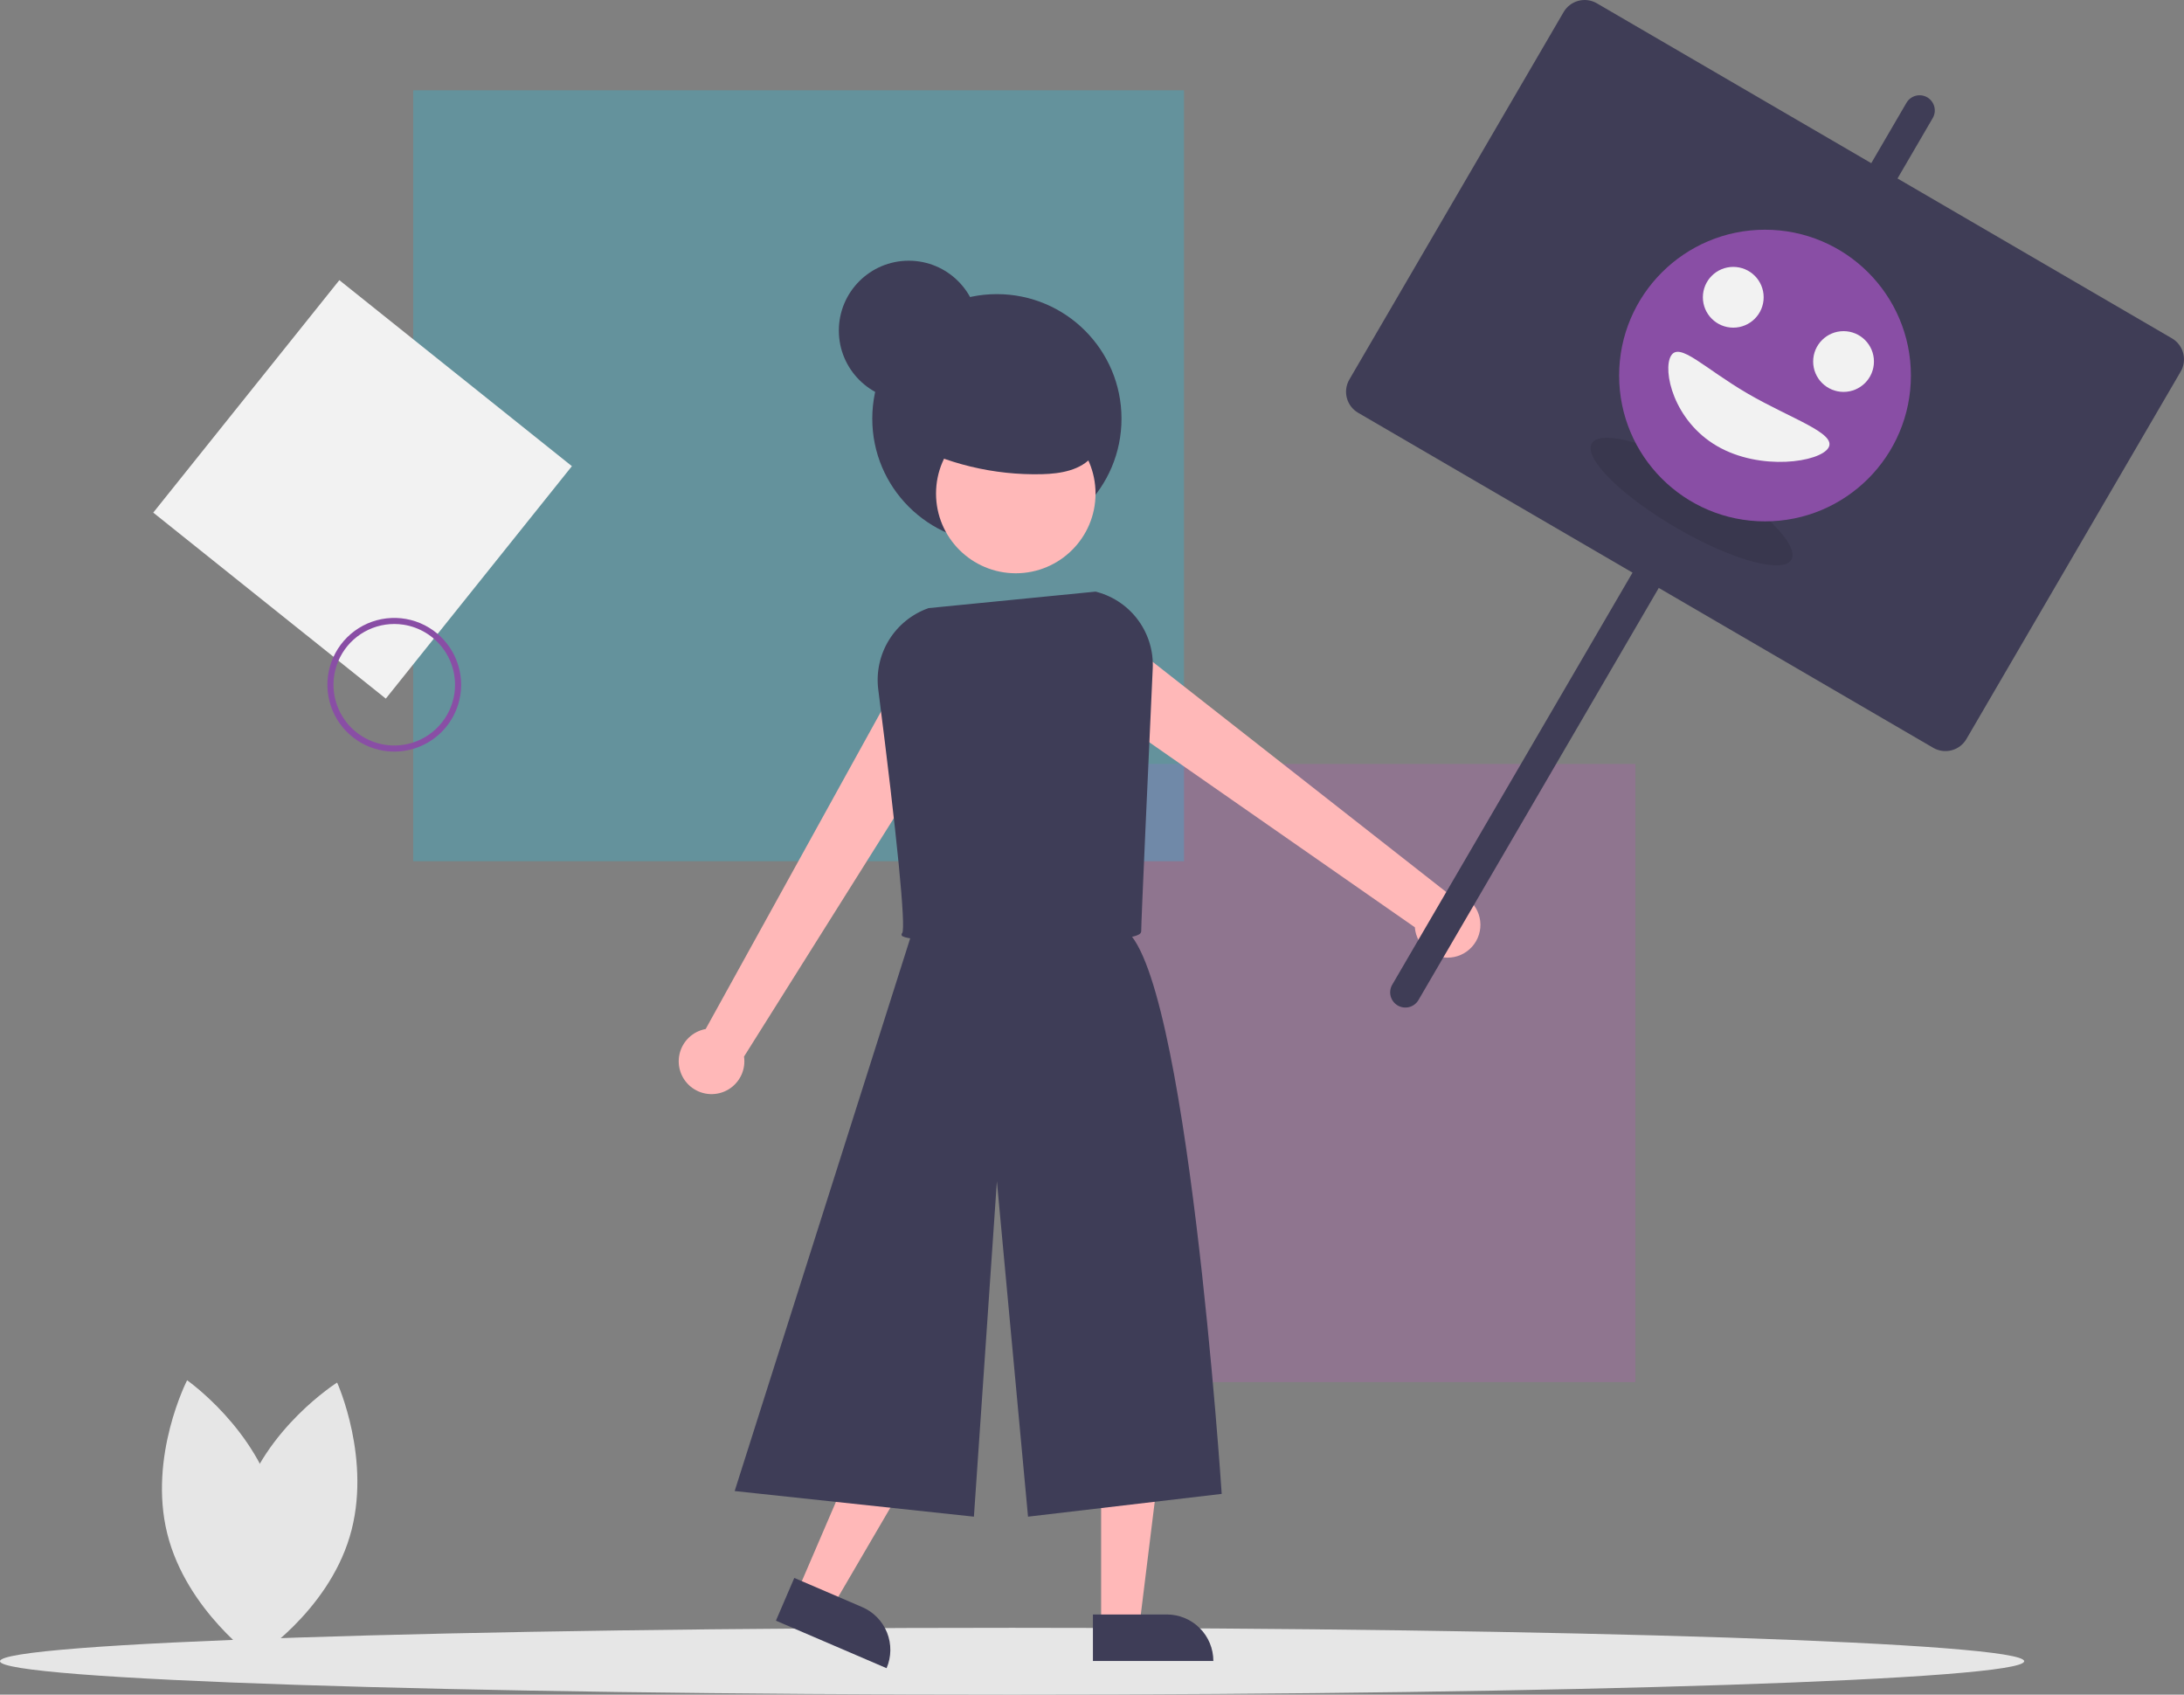 <svg width="629" height="488" viewBox="0 0 629 488" fill="none" xmlns="http://www.w3.org/2000/svg">
<rect x="0" y="0" width="629" height="488" fill="#808080" stroke="none"/>
<rect x="293" y="220" width="178" height="178" fill="#F72FFB" fill-opacity="0.13"/>
<rect x="119" y="26" width="222" height="222" fill="#00D1FF" fill-opacity="0.22"/>
<path d="M291.485 488C452.467 488 582.97 483.692 582.97 478.377C582.97 473.062 452.467 468.754 291.485 468.754C130.502 468.754 0 473.062 0 478.377C0 483.692 130.502 488 291.485 488Z" fill="#E6E6E6"/>
<path d="M287.108 156.436C306.929 156.436 322.997 140.377 322.997 120.568C322.997 100.758 306.929 84.699 287.108 84.699C267.287 84.699 251.22 100.758 251.22 120.568C251.22 140.377 267.287 156.436 287.108 156.436Z" fill="#3E3D57"/>
<path d="M277.615 203.502L261.376 191.081L203.237 296.325C201.411 296.656 199.723 297.518 198.384 298.802C197.044 300.085 196.112 301.735 195.704 303.544C195.296 305.354 195.43 307.243 196.089 308.977C196.748 310.711 197.903 312.213 199.41 313.295C200.917 314.377 202.71 314.992 204.564 315.064C206.419 315.135 208.253 314.659 209.839 313.696C211.425 312.732 212.691 311.323 213.482 309.645C214.272 307.967 214.55 306.093 214.283 304.258L277.615 203.502Z" fill="#FFB8B8"/>
<path d="M425.848 263.236C425.184 261.316 423.919 259.66 422.24 258.515C420.561 257.37 418.558 256.795 416.526 256.877L322.852 183.438L308.802 198.287L407.483 267.031C407.584 268.371 407.969 269.674 408.613 270.853C409.257 272.032 410.146 273.061 411.219 273.869C412.293 274.678 413.527 275.249 414.838 275.544C416.15 275.839 417.509 275.85 418.826 275.578C420.142 275.306 421.386 274.757 422.473 273.966C423.56 273.176 424.466 272.163 425.131 270.995C425.795 269.827 426.203 268.531 426.327 267.193C426.45 265.855 426.287 264.506 425.848 263.236Z" fill="#FFB8B8"/>
<path d="M317.132 468.068H328.168L333.42 425.525H317.132V468.068Z" fill="#FFB8B8"/>
<path d="M349.451 478.309H314.767V464.916H336.05C339.604 464.916 343.013 466.327 345.526 468.839C348.039 471.35 349.451 474.757 349.451 478.309V478.309Z" fill="#3E3D57"/>
<path d="M229.687 458.22L239.826 462.575L261.459 425.562L246.495 419.134L229.687 458.22Z" fill="#FFB8B8"/>
<path d="M255.334 480.383L223.469 466.696L228.76 454.392L248.314 462.791C251.579 464.193 254.153 466.834 255.47 470.134C256.786 473.433 256.738 477.12 255.334 480.383V480.383V480.383Z" fill="#3E3D57"/>
<path d="M264.085 264.084L211.588 429.372L280.491 436.75L287.108 340.152L296.076 436.75L351.855 430.191C351.855 430.191 341.779 277.201 323.439 267.363C305.099 257.526 264.085 264.084 264.085 264.084Z" fill="#3E3D57"/>
<path d="M292.55 165.083C305.235 165.083 315.518 154.805 315.518 142.128C315.518 129.45 305.235 119.173 292.55 119.173C279.865 119.173 269.582 129.45 269.582 142.128C269.582 154.805 279.865 165.083 292.55 165.083Z" fill="#FFB8B8"/>
<path d="M291.814 271.494C275.866 271.494 260.519 270.787 259.728 269.417C259.66 269.302 259.635 269.167 259.655 269.035C259.676 268.904 259.741 268.783 259.84 268.694C260.937 267.079 258.361 240.833 252.937 198.5C252.322 193.543 253.419 188.524 256.047 184.275C258.675 180.025 262.676 176.8 267.387 175.132L267.488 175.109L315.556 170.365L316.095 170.516C320.85 171.838 325.013 174.736 327.902 178.736C330.79 182.735 332.231 187.598 331.989 192.524C330.749 219.529 328.67 265.267 328.67 268.183C328.67 268.977 327.565 269.374 326.602 269.632C321.922 270.885 306.61 271.494 291.814 271.494Z" fill="#3E3D57"/>
<path d="M97.732 80.676L44.135 147.616L111.113 201.183L164.709 134.242L97.732 80.676Z" fill="#F2F2F2"/>
<path d="M110.647 216.212C106.882 215.638 103.372 213.962 100.56 211.394C97.748 208.826 95.761 205.483 94.851 201.787C93.94 198.091 94.147 194.208 95.444 190.629C96.742 187.05 99.072 183.936 102.14 181.681C105.208 179.425 108.877 178.13 112.682 177.958C116.487 177.787 120.257 178.747 123.516 180.717C126.775 182.687 129.376 185.579 130.991 189.026C132.605 192.474 133.161 196.323 132.587 200.086C132.206 202.584 131.336 204.984 130.027 207.146C128.718 209.309 126.996 211.193 124.959 212.69C122.922 214.188 120.609 215.269 118.154 215.874C115.698 216.478 113.147 216.593 110.647 216.212V216.212ZM116.188 179.888C112.765 179.367 109.264 179.872 106.128 181.339C102.992 182.806 100.362 185.169 98.57 188.13C96.778 191.091 95.905 194.517 96.061 197.974C96.217 201.431 97.395 204.764 99.446 207.552C101.498 210.34 104.33 212.457 107.586 213.636C110.841 214.814 114.373 215.002 117.735 214.175C121.097 213.347 124.138 211.542 126.474 208.987C128.809 206.433 130.334 203.243 130.856 199.822V199.822C131.55 195.235 130.396 190.561 127.646 186.824C124.896 183.087 120.775 180.593 116.188 179.888V179.888Z" fill="#894EA5"/>
<path d="M69.657 433.223C63.083 455.169 73.285 477.607 73.285 477.607C73.285 477.607 94.145 464.463 100.719 442.517C107.293 420.57 97.091 398.132 97.091 398.132C97.091 398.132 76.23 411.276 69.657 433.223Z" fill="#E6E6E6"/>
<path d="M79.638 433.816C85.17 456.048 73.922 477.981 73.922 477.981C73.922 477.981 53.705 463.87 48.172 441.638C42.639 419.407 53.887 397.474 53.887 397.474C53.887 397.474 74.105 411.585 79.638 433.816Z" fill="#E6E6E6"/>
<path d="M260.251 126.924C272.465 133.57 286.213 136.89 300.115 136.551C305.44 136.412 311.307 135.444 314.68 131.323C318.485 126.673 317.533 119.408 313.862 114.651C310.192 109.894 304.449 107.213 298.721 105.394C293.301 103.673 287.493 102.565 281.935 103.768C279.002 104.403 276.24 105.661 273.837 107.458C271.434 109.255 269.446 111.548 268.009 114.182C266.572 116.815 265.719 119.727 265.508 122.719C265.297 125.711 265.734 128.713 266.788 131.522" fill="#3E3D57"/>
<path d="M261.724 115.319C272.842 115.319 281.856 106.31 281.856 95.197C281.856 84.085 272.842 75.076 261.724 75.076C250.605 75.076 241.591 84.085 241.591 95.197C241.591 106.31 250.605 115.319 261.724 115.319Z" fill="#3E3D57"/>
<path d="M625.522 97.428L546.494 51.394L556.631 34.01C556.921 33.513 557.11 32.965 557.187 32.396C557.264 31.826 557.229 31.248 557.082 30.692C556.936 30.137 556.681 29.616 556.333 29.158C555.985 28.701 555.551 28.317 555.054 28.028C554.558 27.738 554.009 27.55 553.439 27.472C552.87 27.395 552.291 27.431 551.735 27.577C551.179 27.724 550.658 27.978 550.2 28.326C549.743 28.673 549.358 29.108 549.069 29.604L538.931 46.988L459.903 0.953C458.298 0.019 456.388 -0.241 454.592 0.232C452.796 0.705 451.262 1.872 450.326 3.476L388.618 109.292C387.683 110.896 387.423 112.805 387.897 114.6C388.37 116.395 389.537 117.928 391.142 118.863L470.171 164.898L400.969 283.563C400.68 284.06 400.491 284.608 400.413 285.177C400.336 285.747 400.371 286.326 400.518 286.881C400.664 287.437 400.919 287.958 401.267 288.415C401.615 288.873 402.049 289.257 402.546 289.546C403.043 289.835 403.592 290.024 404.161 290.101C404.731 290.179 405.31 290.143 405.866 289.997C406.422 289.85 406.944 289.595 407.401 289.247C407.858 288.899 408.243 288.465 408.532 287.968L477.733 169.303L556.762 215.338C557.556 215.801 558.434 216.103 559.346 216.226C560.257 216.35 561.183 216.293 562.073 216.059C562.962 215.825 563.796 215.418 564.528 214.861C565.26 214.305 565.875 213.609 566.338 212.815L628.046 106.999C628.509 106.205 628.811 105.328 628.935 104.417C629.059 103.506 629.002 102.58 628.768 101.691C628.533 100.803 628.126 99.969 627.569 99.237C627.012 98.506 626.317 97.891 625.522 97.428V97.428Z" fill="#3F3D56"/>
<path opacity="0.1" d="M515.913 161.165C518.347 156.991 507.454 146.112 491.583 136.867C475.711 127.622 460.872 123.511 458.437 127.686C456.003 131.86 466.896 142.739 482.767 151.984C498.639 161.229 513.478 165.34 515.913 161.165Z" fill="black"/>
<path d="M508.332 150.138C531.537 150.138 550.348 131.337 550.348 108.146C550.348 84.954 531.537 66.153 508.332 66.153C485.128 66.153 466.316 84.954 466.316 108.146C466.316 131.337 485.128 150.138 508.332 150.138Z" fill="#894EA5"/>
<path d="M526.612 128.92C524.178 133.094 507.008 135.727 494.478 128.428C481.948 121.129 478.803 106.662 481.237 102.488C483.671 98.314 490.763 106.012 503.293 113.311C515.824 120.61 529.046 124.745 526.612 128.92Z" fill="#F2F2F2"/>
<path d="M499.188 94.353C504.022 94.353 507.941 90.436 507.941 85.605C507.941 80.773 504.022 76.856 499.188 76.856C494.353 76.856 490.434 80.773 490.434 85.605C490.434 90.436 494.353 94.353 499.188 94.353Z" fill="#F2F2F2"/>
<path d="M530.95 112.855C535.785 112.855 539.704 108.939 539.704 104.107C539.704 99.275 535.785 95.359 530.95 95.359C526.116 95.359 522.197 99.275 522.197 104.107C522.197 108.939 526.116 112.855 530.95 112.855Z" fill="#F2F2F2"/>
</svg>
